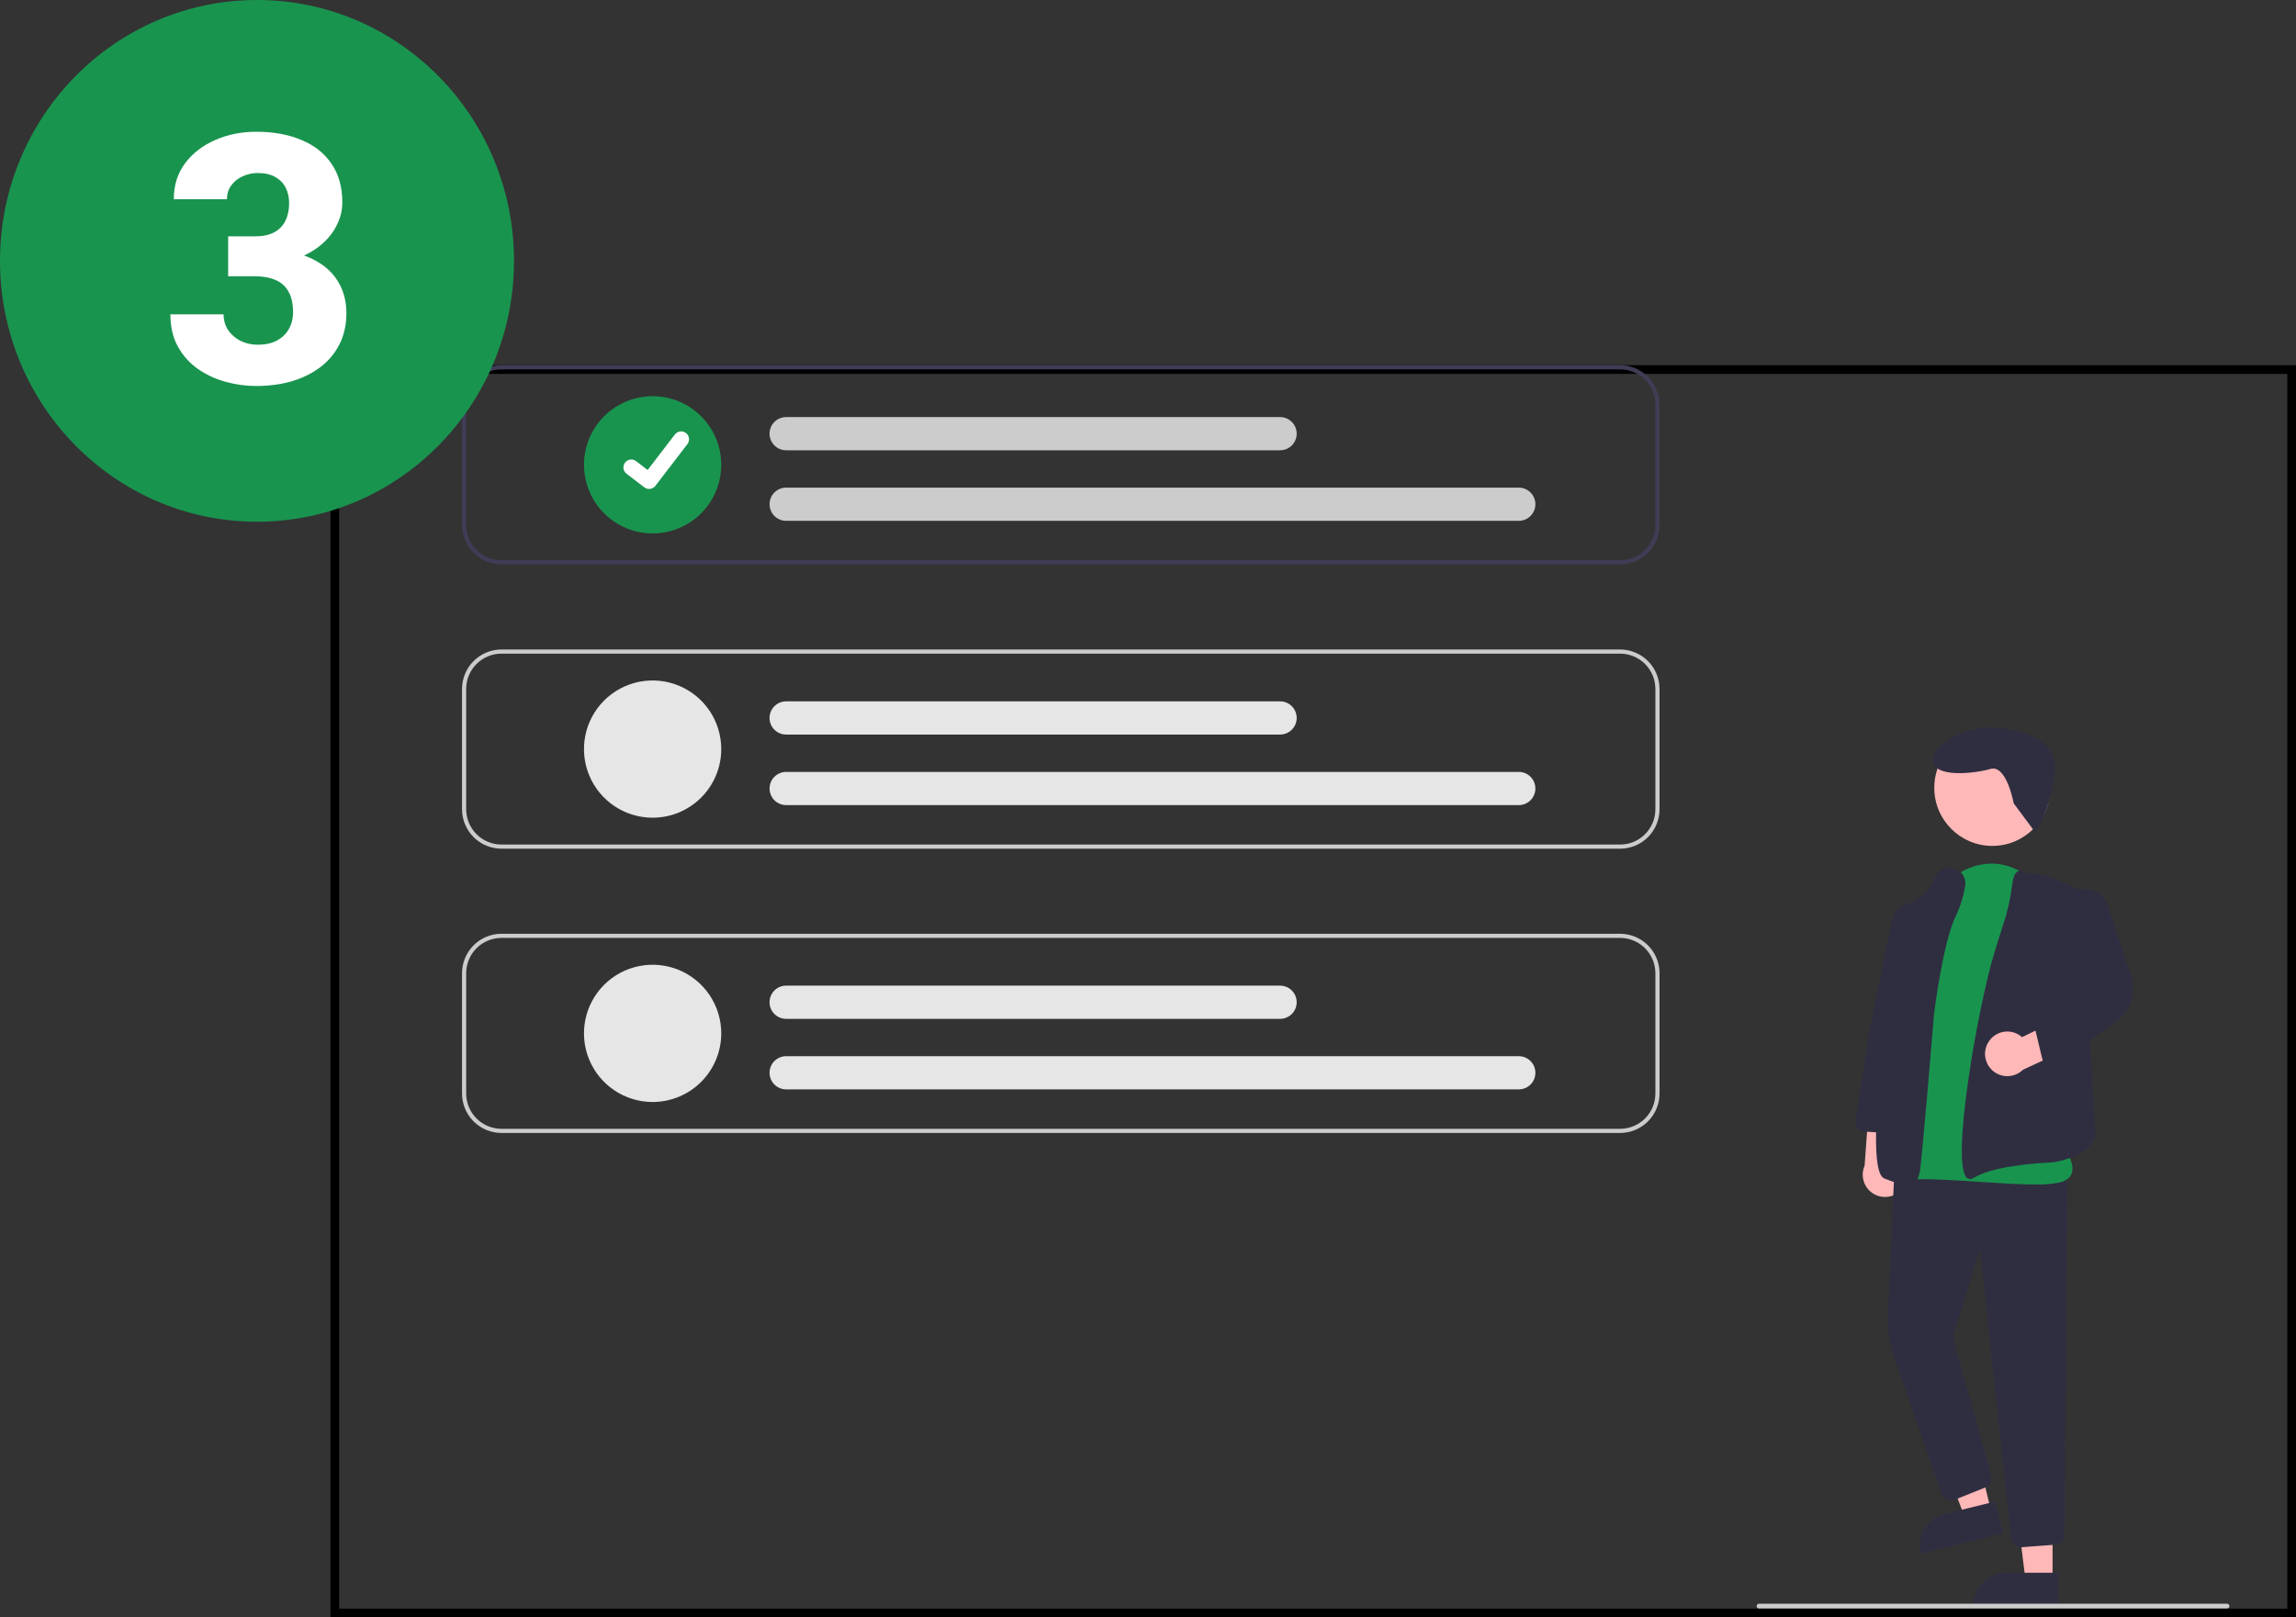 <svg width="264" height="186" viewBox="0 0 264 186" fill="none" xmlns="http://www.w3.org/2000/svg">
<rect x="0" y="0" width="264" height="186" fill="#333333" stroke="none"/>
<rect x="38.5" y="42.5" width="225" height="143" stroke="black"/>
<g clip-path="url(#clip0_402_9649)">
<path d="M218.784 136.646C219.012 136.351 219.172 136.009 219.253 135.645C219.334 135.282 219.334 134.905 219.254 134.541C219.174 134.177 219.014 133.835 218.788 133.539C218.561 133.244 218.272 133.001 217.942 132.829L218.445 127.026L214.993 125.86L214.397 134.065C214.145 134.639 214.112 135.286 214.305 135.883C214.498 136.48 214.903 136.985 215.444 137.304C215.985 137.622 216.623 137.73 217.239 137.609C217.854 137.488 218.404 137.145 218.784 136.646L218.784 136.646Z" fill="#FFB8B8"/>
<path d="M236.008 181.761H232.902L231.424 169.774H236.01L236.008 181.761Z" fill="#FFB8B8"/>
<path d="M230.682 180.873H236.675V184.646H226.909C226.909 183.646 227.306 182.686 228.014 181.978C228.721 181.271 229.681 180.873 230.682 180.873Z" fill="#2F2E41"/>
<path d="M228.955 173.807L225.938 174.549L221.642 163.262L226.096 162.167L228.955 173.807Z" fill="#FFB8B8"/>
<path d="M223.613 174.109L229.432 172.677L230.334 176.341L220.851 178.675C220.612 177.703 220.768 176.676 221.286 175.82C221.804 174.964 222.641 174.348 223.613 174.109V174.109Z" fill="#2F2E41"/>
<path d="M232.372 177.939C232.088 177.94 231.814 177.835 231.604 177.646C231.393 177.456 231.26 177.194 231.231 176.912L227.656 143.6L224.544 153.787L228.951 169.697C229.027 169.97 228.999 170.261 228.874 170.515C228.748 170.769 228.533 170.967 228.27 171.072L224.766 172.473C224.622 172.531 224.468 172.559 224.312 172.555C224.157 172.552 224.004 172.516 223.863 172.452C223.721 172.388 223.594 172.295 223.49 172.18C223.385 172.066 223.305 171.931 223.254 171.784L217.853 156.288C217.262 154.596 217 152.806 217.082 151.016L217.836 134.292L237.691 135.133L237.381 176.509C237.377 176.797 237.266 177.073 237.069 177.284C236.873 177.494 236.605 177.624 236.317 177.647L232.462 177.937C232.432 177.939 232.402 177.939 232.372 177.939Z" fill="#2F2E41"/>
<path d="M229.084 97.282C232.771 97.282 235.76 94.293 235.76 90.606C235.76 86.918 232.771 83.929 229.084 83.929C225.397 83.929 222.408 86.918 222.408 90.606C222.408 94.293 225.397 97.282 229.084 97.282Z" fill="#FFB8B8"/>
<path d="M233.994 136.221C232.236 136.221 230.052 136.077 227.791 135.929C224.704 135.725 221.511 135.515 219.127 135.653C218.805 135.685 218.481 135.634 218.184 135.505C217.887 135.376 217.629 135.173 217.433 134.915C214.976 131.769 218.765 119.501 218.928 118.98L222.012 105.262L222.144 105.292L222.012 105.262C222.691 102.245 224.858 100.019 227.669 99.454C230.3 98.925 232.846 99.978 234.478 102.274C234.564 102.396 234.651 102.521 234.737 102.649C240.052 110.52 237.046 130.076 236.845 131.337C237.125 131.673 238.644 133.574 238.226 134.895C238.056 135.432 237.595 135.799 236.856 135.982C235.913 136.169 234.953 136.249 233.993 136.22L233.994 136.221Z" fill="#19944F"/>
<path d="M219.235 136.227C218.63 136.227 217.814 136.004 216.714 135.547C216.242 135.351 214.803 134.752 216.55 119.49C217.407 111.993 218.636 104.549 218.649 104.474L218.66 104.403L218.727 104.373C218.758 104.358 221.897 102.92 222.442 101.071C222.461 101.007 222.482 100.945 222.506 100.885C222.656 100.474 222.959 100.137 223.352 99.944C223.745 99.751 224.197 99.717 224.614 99.85C225.054 99.955 225.438 100.224 225.688 100.602C225.937 100.98 226.034 101.439 225.957 101.885C225.767 103.091 225.402 104.262 224.872 105.362C223.395 108.41 222.395 116.488 222.385 116.569C222.329 117.259 220.988 133.605 220.73 134.845C220.64 135.278 220.474 135.808 219.987 136.065C219.754 136.181 219.495 136.237 219.235 136.229L219.235 136.227Z" fill="#2F2E41"/>
<path d="M226.528 135.6C226.406 135.6 226.287 135.56 226.191 135.485C224.227 133.992 227.406 115.9 229.29 109.657C229.668 108.407 230.004 107.337 230.289 106.475C230.81 104.929 231.173 103.335 231.374 101.717C231.477 100.84 231.703 100.339 232.063 100.185C232.313 100.079 232.607 100.151 232.938 100.401C234.68 100.315 236.372 101.026 237.94 101.809L239.351 102.513L240.935 130.552C240.89 132.341 237.363 133.604 235.825 133.685C233.354 133.815 228.918 134.217 226.963 135.454C226.835 135.543 226.684 135.594 226.528 135.6L226.528 135.6Z" fill="#2F2E41"/>
<path d="M217.706 130.34C217.682 130.34 217.659 130.34 217.635 130.338L214.437 130.141C214.277 130.131 214.122 130.088 213.98 130.015C213.838 129.942 213.713 129.84 213.613 129.716C213.512 129.592 213.439 129.448 213.397 129.294C213.356 129.14 213.346 128.979 213.37 128.822L214.818 119.232L217.542 105.777C217.609 105.445 217.745 105.132 217.942 104.856C218.138 104.581 218.39 104.349 218.681 104.178C218.972 104.006 219.296 103.897 219.632 103.858C219.968 103.819 220.308 103.852 220.631 103.953V103.953C221.182 104.129 221.653 104.496 221.957 104.989C222.262 105.481 222.38 106.066 222.291 106.638L220.126 120.121L218.845 129.348C218.805 129.623 218.669 129.874 218.459 130.056C218.25 130.238 217.983 130.339 217.705 130.34H217.706Z" fill="#2F2E41"/>
<path d="M228.633 119.843C228.828 119.526 229.091 119.255 229.402 119.05C229.713 118.845 230.065 118.71 230.434 118.656C230.802 118.602 231.179 118.629 231.535 118.736C231.892 118.843 232.222 119.027 232.5 119.274L237.745 116.741L240.062 119.553L232.605 123.026C232.158 123.466 231.564 123.727 230.938 123.758C230.311 123.79 229.695 123.591 229.205 123.199C228.716 122.806 228.387 122.248 228.282 121.63C228.176 121.011 228.301 120.376 228.633 119.843V119.843Z" fill="#FFB8B8"/>
<path d="M235.919 122.564C235.661 122.564 235.41 122.477 235.207 122.317C235.004 122.157 234.861 121.934 234.801 121.683L234.04 118.516C233.982 118.278 234.001 118.027 234.096 117.801C234.191 117.575 234.356 117.386 234.567 117.261L239.161 114.511L236.812 105.912C236.609 105.176 236.702 104.389 237.072 103.72C237.441 103.052 238.058 102.555 238.79 102.335C239.521 102.115 240.31 102.191 240.986 102.546C241.663 102.9 242.174 103.505 242.41 104.232L245.003 112.149C245.321 113.114 245.324 114.155 245.01 115.122C244.696 116.088 244.082 116.93 243.258 117.523L236.592 122.346C236.397 122.487 236.161 122.564 235.919 122.564V122.564Z" fill="#2F2E41"/>
<path d="M186.284 42H57.659C56.457 42.001 55.305 42.48 54.455 43.33C53.605 44.18 53.126 45.332 53.125 46.534V60.375C53.126 61.577 53.605 62.73 54.455 63.58C55.305 64.43 56.457 64.908 57.659 64.909H186.284C187.486 64.908 188.639 64.43 189.489 63.58C190.339 62.73 190.817 61.577 190.818 60.375V46.534C190.817 45.332 190.339 44.18 189.489 43.33C188.639 42.48 187.486 42.001 186.284 42ZM190.341 60.375C190.339 61.451 189.911 62.482 189.151 63.242C188.391 64.002 187.36 64.43 186.284 64.432H57.659C56.584 64.43 55.553 64.002 54.792 63.242C54.032 62.482 53.604 61.451 53.602 60.375V46.534C53.604 45.459 54.032 44.428 54.792 43.667C55.553 42.907 56.584 42.479 57.659 42.477H186.284C187.36 42.479 188.391 42.907 189.151 43.667C189.911 44.428 190.339 45.459 190.341 46.534V60.375Z" fill="#3F3D56"/>
<path d="M186.284 97.602H57.659C56.457 97.601 55.305 97.123 54.455 96.273C53.605 95.423 53.126 94.27 53.125 93.068V79.227C53.126 78.025 53.605 76.873 54.455 76.023C55.305 75.173 56.457 74.695 57.659 74.693H186.284C187.486 74.695 188.639 75.173 189.489 76.023C190.339 76.873 190.817 78.025 190.818 79.227V93.068C190.817 94.27 190.339 95.423 189.489 96.273C188.639 97.123 187.486 97.601 186.284 97.602ZM57.659 75.171C56.584 75.172 55.552 75.6 54.792 76.36C54.031 77.121 53.603 78.152 53.602 79.227V93.068C53.603 94.144 54.031 95.175 54.792 95.936C55.552 96.697 56.583 97.125 57.659 97.126H186.284C187.36 97.125 188.391 96.697 189.152 95.936C189.912 95.176 190.34 94.145 190.341 93.069V79.227C190.34 78.152 189.912 77.121 189.152 76.36C188.391 75.6 187.36 75.172 186.285 75.171H57.659Z" fill="#CCCCCC"/>
<path d="M186.284 130.296H57.659C56.457 130.294 55.305 129.816 54.455 128.966C53.605 128.116 53.126 126.964 53.125 125.762V111.921C53.126 110.719 53.605 109.566 54.455 108.716C55.305 107.866 56.457 107.388 57.659 107.387H186.284C187.486 107.388 188.639 107.866 189.489 108.716C190.339 109.566 190.817 110.719 190.818 111.921V125.762C190.817 126.964 190.339 128.116 189.489 128.966C188.639 129.816 187.486 130.294 186.284 130.296ZM57.659 107.863C56.584 107.864 55.552 108.292 54.792 109.052C54.031 109.813 53.603 110.844 53.602 111.92V125.761C53.603 126.836 54.031 127.867 54.792 128.628C55.552 129.389 56.583 129.816 57.659 129.818H186.284C187.36 129.816 188.391 129.389 189.152 128.628C189.912 127.868 190.34 126.836 190.341 125.761V111.921C190.34 110.845 189.913 109.814 189.152 109.053C188.391 108.292 187.36 107.864 186.284 107.863H57.659Z" fill="#CCCCCC"/>
<path d="M75.039 61.346C73.478 61.346 71.953 60.883 70.655 60.016C69.357 59.149 68.346 57.916 67.748 56.474C67.151 55.032 66.995 53.446 67.299 51.915C67.604 50.384 68.355 48.978 69.459 47.874C70.563 46.771 71.969 46.019 73.499 45.715C75.03 45.41 76.617 45.566 78.059 46.164C79.501 46.761 80.734 47.773 81.601 49.07C82.468 50.368 82.931 51.894 82.931 53.455C82.931 55.547 82.099 57.555 80.619 59.035C79.139 60.515 77.132 61.346 75.039 61.346Z" fill="#19944F"/>
<path d="M174.633 59.897H90.395C89.888 59.897 89.403 59.696 89.045 59.338C88.687 58.98 88.486 58.495 88.486 57.988C88.486 57.482 88.687 56.996 89.045 56.638C89.403 56.28 89.888 56.079 90.395 56.079H174.633C175.139 56.079 175.625 56.28 175.983 56.638C176.341 56.996 176.542 57.482 176.542 57.988C176.542 58.495 176.341 58.98 175.983 59.338C175.625 59.696 175.139 59.897 174.633 59.897V59.897Z" fill="#CCCCCC"/>
<path d="M147.188 51.784H90.393C89.886 51.784 89.401 51.583 89.043 51.225C88.685 50.867 88.484 50.381 88.484 49.875C88.484 49.368 88.685 48.883 89.043 48.525C89.401 48.167 89.886 47.966 90.393 47.966H147.188C147.694 47.966 148.18 48.167 148.538 48.525C148.896 48.883 149.097 49.368 149.097 49.875C149.097 50.381 148.896 50.867 148.538 51.225C148.18 51.583 147.694 51.784 147.188 51.784V51.784Z" fill="#CCCCCC"/>
<path d="M75.039 94.039C73.478 94.039 71.953 93.576 70.655 92.709C69.357 91.842 68.346 90.61 67.748 89.168C67.151 87.726 66.995 86.139 67.299 84.608C67.604 83.077 68.355 81.671 69.459 80.567C70.563 79.464 71.969 78.712 73.499 78.408C75.03 78.103 76.617 78.26 78.059 78.857C79.501 79.454 80.734 80.466 81.601 81.763C82.468 83.061 82.931 84.587 82.931 86.148C82.931 88.241 82.099 90.248 80.619 91.728C79.139 93.208 77.132 94.039 75.039 94.039V94.039Z" fill="#E6E6E6"/>
<path d="M174.633 92.591H90.395C89.888 92.591 89.403 92.39 89.045 92.032C88.687 91.674 88.486 91.188 88.486 90.682C88.486 90.175 88.687 89.69 89.045 89.332C89.403 88.974 89.888 88.772 90.395 88.772H174.633C175.139 88.772 175.625 88.974 175.983 89.332C176.341 89.69 176.542 90.175 176.542 90.682C176.542 91.188 176.341 91.674 175.983 92.032C175.625 92.39 175.139 92.591 174.633 92.591Z" fill="#E6E6E6"/>
<path d="M147.188 84.477H90.393C89.886 84.477 89.401 84.276 89.043 83.918C88.685 83.56 88.484 83.074 88.484 82.568C88.484 82.062 88.685 81.576 89.043 81.218C89.401 80.86 89.886 80.659 90.393 80.659H147.188C147.694 80.659 148.18 80.86 148.538 81.218C148.896 81.576 149.097 82.062 149.097 82.568C149.097 83.074 148.896 83.56 148.538 83.918C148.18 84.276 147.694 84.477 147.188 84.477V84.477Z" fill="#E6E6E6"/>
<path d="M75.039 126.733C73.478 126.733 71.953 126.27 70.655 125.403C69.357 124.536 68.346 123.303 67.748 121.861C67.151 120.419 66.995 118.832 67.299 117.301C67.604 115.771 68.355 114.365 69.459 113.261C70.563 112.157 71.969 111.406 73.499 111.101C75.03 110.797 76.617 110.953 78.059 111.55C79.501 112.147 80.734 113.159 81.601 114.457C82.468 115.754 82.931 117.28 82.931 118.841C82.931 120.934 82.099 122.941 80.619 124.421C79.139 125.901 77.132 126.733 75.039 126.733V126.733Z" fill="#E6E6E6"/>
<path d="M174.633 125.284H90.395C89.888 125.284 89.403 125.083 89.045 124.725C88.687 124.367 88.486 123.882 88.486 123.375C88.486 122.869 88.687 122.383 89.045 122.025C89.403 121.667 89.888 121.466 90.395 121.466H174.633C175.139 121.466 175.625 121.667 175.983 122.025C176.341 122.383 176.542 122.869 176.542 123.375C176.542 123.882 176.341 124.367 175.983 124.725C175.625 125.083 175.139 125.284 174.633 125.284Z" fill="#E6E6E6"/>
<path d="M147.188 117.171H90.393C89.886 117.171 89.401 116.969 89.043 116.611C88.685 116.253 88.484 115.768 88.484 115.261C88.484 114.755 88.685 114.27 89.043 113.911C89.401 113.553 89.886 113.352 90.393 113.352H147.188C147.694 113.352 148.18 113.553 148.538 113.911C148.896 114.27 149.097 114.755 149.097 115.261C149.097 115.768 148.896 116.253 148.538 116.611C148.18 116.969 147.694 117.171 147.188 117.171V117.171Z" fill="#E6E6E6"/>
<path d="M74.636 56.23C74.44 56.231 74.249 56.167 74.093 56.05L74.083 56.043L72.037 54.478C71.943 54.405 71.863 54.315 71.803 54.211C71.744 54.108 71.705 53.994 71.689 53.876C71.674 53.757 71.681 53.637 71.712 53.522C71.743 53.406 71.796 53.298 71.869 53.203C71.942 53.109 72.032 53.029 72.135 52.969C72.239 52.91 72.353 52.871 72.471 52.855C72.59 52.84 72.71 52.847 72.825 52.878C72.941 52.909 73.049 52.962 73.143 53.035L74.468 54.051L77.599 49.967C77.746 49.776 77.962 49.651 78.201 49.619C78.44 49.587 78.681 49.652 78.873 49.798V49.798L78.853 49.826L78.873 49.798C79.064 49.945 79.189 50.162 79.221 50.401C79.252 50.64 79.188 50.881 79.041 51.072L75.359 55.875C75.273 55.985 75.164 56.074 75.038 56.136C74.913 56.197 74.775 56.228 74.636 56.228L74.636 56.23Z" fill="white"/>
<path d="M256.074 184.979H202.253C202.181 184.979 202.112 184.951 202.061 184.9C202.01 184.849 201.981 184.779 201.981 184.707C201.981 184.635 202.01 184.566 202.061 184.515C202.112 184.464 202.181 184.436 202.253 184.436H256.074C256.146 184.436 256.215 184.464 256.266 184.515C256.317 184.566 256.346 184.635 256.346 184.707C256.346 184.779 256.317 184.849 256.266 184.9C256.215 184.951 256.146 184.979 256.074 184.979Z" fill="#CCCCCC"/>
<path d="M231.538 92.385C231.538 92.385 230.726 87.893 228.877 88.43C227.028 88.966 222.271 89.515 222.262 87.4C222.253 85.284 226.74 83.414 229.386 83.667C232.032 83.921 236.53 84.695 236.283 88.662C236.084 91.162 235.312 93.581 234.026 95.733L231.538 92.385Z" fill="#2F2E41"/>
</g>
<path d="M59.101 30C59.101 46.569 45.871 60 29.551 60C13.23 60 0 46.569 0 30C0 13.431 13.23 0 29.551 0C45.871 0 59.101 13.431 59.101 30Z" fill="#19944F"/>
<path d="M26.234 27.184H29.34C30.225 27.184 30.954 27.027 31.527 26.715C32.113 26.402 32.543 25.96 32.816 25.387C33.103 24.814 33.246 24.143 33.246 23.375C33.246 22.711 33.116 22.119 32.855 21.598C32.595 21.077 32.198 20.667 31.664 20.367C31.143 20.055 30.466 19.898 29.633 19.898C29.034 19.898 28.461 20.022 27.914 20.27C27.38 20.504 26.944 20.849 26.605 21.305C26.267 21.747 26.098 22.281 26.098 22.906H19.984C19.984 21.318 20.414 19.944 21.273 18.785C22.146 17.626 23.298 16.734 24.73 16.109C26.176 15.471 27.751 15.152 29.457 15.152C31.423 15.152 33.148 15.465 34.633 16.09C36.13 16.702 37.289 17.613 38.109 18.824C38.943 20.022 39.359 21.506 39.359 23.277C39.359 24.202 39.138 25.094 38.695 25.953C38.266 26.799 37.647 27.555 36.84 28.219C36.046 28.87 35.095 29.391 33.988 29.781C32.895 30.159 31.677 30.348 30.336 30.348H26.234V27.184ZM26.234 31.773V28.668H30.336C31.82 28.668 33.148 28.837 34.32 29.176C35.492 29.514 36.488 30.003 37.309 30.641C38.129 31.279 38.754 32.053 39.184 32.965C39.613 33.876 39.828 34.892 39.828 36.012C39.828 37.34 39.568 38.525 39.047 39.566C38.526 40.608 37.797 41.487 36.859 42.203C35.922 42.919 34.822 43.466 33.559 43.844C32.296 44.208 30.928 44.391 29.457 44.391C28.272 44.391 27.094 44.228 25.922 43.902C24.75 43.577 23.689 43.082 22.738 42.418C21.788 41.741 21.026 40.888 20.453 39.859C19.88 38.818 19.594 37.581 19.594 36.148H25.707C25.707 36.812 25.876 37.411 26.215 37.945C26.567 38.466 27.042 38.883 27.641 39.195C28.253 39.495 28.917 39.645 29.633 39.645C30.492 39.645 31.221 39.488 31.82 39.176C32.432 38.85 32.895 38.408 33.207 37.848C33.533 37.288 33.695 36.643 33.695 35.914C33.695 34.925 33.52 34.13 33.168 33.531C32.83 32.919 32.335 32.477 31.684 32.203C31.033 31.917 30.251 31.773 29.34 31.773H26.234Z" fill="white"/>
<defs>
<clipPath id="clip0_402_9649">
<rect width="203.221" height="142.979" fill="white" transform="translate(53.125 42)"/>
</clipPath>
</defs>
</svg>
